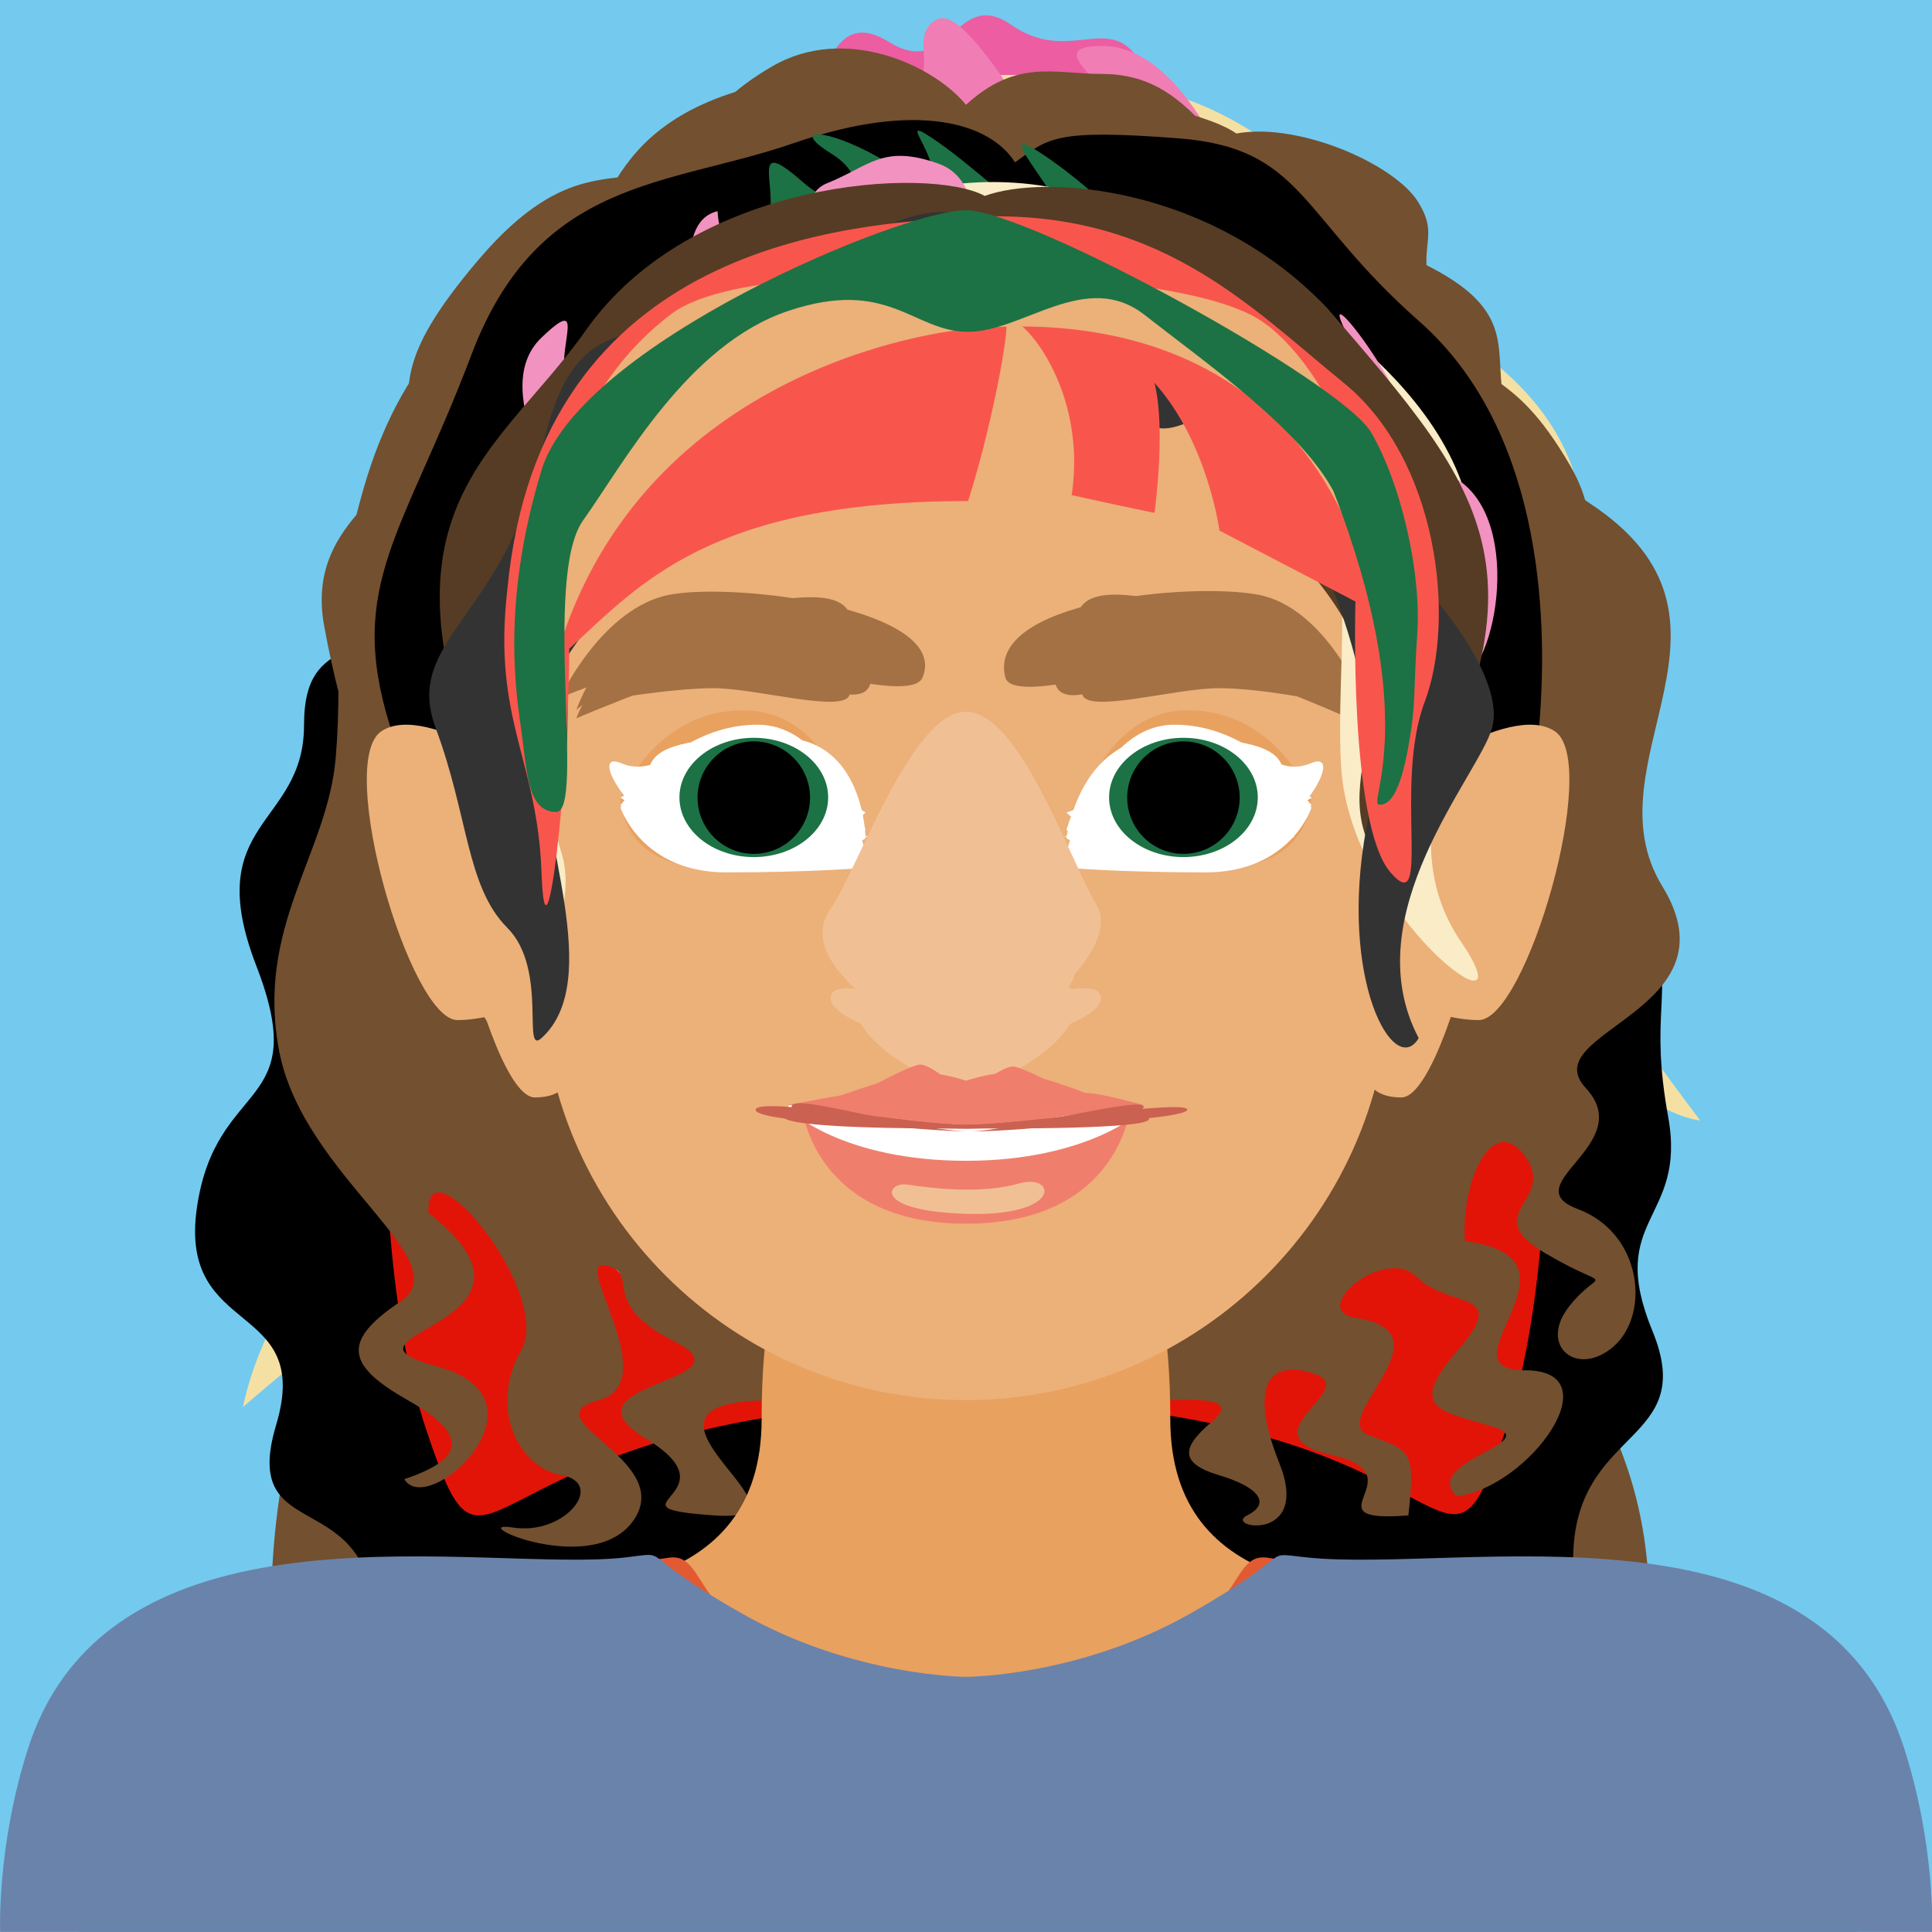 <?xml version="1.0" encoding="UTF-8" standalone="no"?>
<!DOCTYPE svg PUBLIC "-//W3C//DTD SVG 1.1//EN" "http://www.w3.org/Graphics/SVG/1.1/DTD/svg11.dtd">
<svg width="100%" height="100%" viewBox="0 0 500 500" version="1.1" xmlns="http://www.w3.org/2000/svg" xmlns:xlink="http://www.w3.org/1999/xlink" xml:space="preserve" xmlns:serif="http://www.serif.com/" style="fill-rule:evenodd;clip-rule:evenodd;stroke-linejoin:round;stroke-miterlimit:2;">
    <g id="avatarcreator">
        <rect id="BG" x="0" y="0" width="500" height="500" style="fill:#73caee;"/>
        <path id="hair1" d="M193.054,60.155C181.504,57.605 174.661,57.208 156.337,71.337C121.952,105.178 97.237,125.594 97.237,197.589C97.237,269.584 74.672,288.49 57.479,305.363C85.417,294.299 105.834,290 107.983,279.255C109.057,297.522 71.448,324.386 62.852,364.144C85.417,344.803 101.453,332.983 114.926,317.939C100.461,351.25 85.417,382.412 99.386,418.947C113.355,455.481 233.792,464.375 252.06,494C322.674,423.386 404.289,494.165 407.513,418.947C411.811,320.088 364.8,327.61 378.769,288.926C390.589,298.597 416.378,335.132 419.602,358.772C414.229,315.79 392.738,250 392.738,250C392.738,250 418.528,286.777 440.019,290C417.453,259.913 411.542,251.728 407.513,214.988C403.484,178.247 387.15,97.67 359.857,71.337C332.564,45.003 292.805,29.959 273.463,29.959C254.121,29.959 215.555,18.17 193.054,60.155Z" style="fill:#f5e0a4;"/>
        <g id="hair2">
            <path d="M228.404,59.618C227.295,50.774 180.517,44.678 204.007,30.812C214.234,24.775 213.928,0.869 230.038,10.85C246.148,20.831 247.257,-3.567 261.674,6.414C276.091,16.395 286.072,4.196 293.835,14.177C301.598,24.158 289.399,24.158 299.38,35.248C309.361,46.338 282.902,45.245 281.636,56.319C279.868,71.786 229.513,68.463 228.404,59.618Z" style="fill:#ec5da2;"/>
            <path d="M140.143,231.539C133.031,223.776 127.486,200.124 124.159,187.552C120.832,174.981 112.708,160.564 114.926,146.147C117.144,131.73 118.421,121.749 130.162,101.787C141.903,81.825 155.211,69.72 169.628,61.356C184.045,52.992 210.661,47.447 233.949,43.011C257.238,38.575 263.892,57.428 280.527,57.428C297.162,57.428 322.669,54.194 339.304,71.337C355.939,88.479 363.702,107.332 373.682,119.531C383.663,131.73 389.208,172.763 380.336,196.052C371.464,219.34 336.833,256.353 342.631,289.207C345.958,308.06 356.914,317.274 356.914,317.274C356.914,317.274 338.195,325.804 317.124,303.624C318.233,310.278 316.269,324.949 325.141,337.148C309.615,334.93 309.361,328.022 289.399,326.913C269.437,325.804 202.6,307.33 199.571,322.477C197.353,333.567 189.59,335.785 187.372,344.657C178.5,332.458 177.391,325.804 186.263,305.842C175.173,312.496 179.609,315.223 157.429,322.731C161.865,310.278 160.756,313.605 156.32,280.335C151.884,247.065 147.255,239.302 140.143,231.539Z" style="fill:#f07db4;"/>
        </g>
        <path id="hair3" d="M253.756,45.61C253.756,45.61 263.658,24.423 305.658,38.423C370.602,80.888 396.896,99.209 403.271,191.82C409.645,284.43 386.767,290.082 394.563,322.125C402.359,354.168 432.079,370.667 426.066,432.676C420.054,494.685 91.915,526.25 70.19,427.198C68.242,353.127 95.429,334.598 99.53,306.392C103.632,278.185 91.872,257.212 96.19,213.574C100.509,169.936 81.956,113.169 150.775,66.586C234.631,9.825 253.756,45.61 253.756,45.61Z" style="fill:#73502f;"/>
        <path id="hair4" d="M263.586,47.007C242.906,42.396 240.473,32.664 214.927,48.479C189.381,64.293 184.515,49.44 158.969,71.337C133.423,93.233 148.643,93.488 125.219,110.519C101.794,127.55 100.578,120.251 99.362,148.23C98.145,176.209 78.681,161.466 78.681,187.693C78.681,213.92 51.752,212.289 66.35,250C80.947,287.711 55.815,278.731 50.95,312.624C46.084,346.516 81.197,336.295 71.465,368.776C61.733,401.257 96.929,382.921 96.929,421.304C96.929,459.686 162.125,454.371 177.301,461.669C192.478,468.968 317.522,465.338 348.657,451.525C379.793,437.713 407.131,438.312 407.131,403.69C407.131,369.069 439.811,374.006 427.646,344.447C415.481,314.887 436.594,316.009 431.728,289.078C426.862,262.146 433.027,258.497 428.161,237.816C423.295,217.136 408.347,210.27 404.698,195.673C401.048,181.075 405.914,182.291 401.048,164.044C396.182,145.797 391.091,156.745 378.431,134.849C365.77,112.952 373.407,108.793 359.857,93.233C346.307,77.674 337.791,77.164 326.843,71.337C315.895,65.509 317.111,50.912 291.565,54.561C266.019,58.21 284.266,51.618 263.586,47.007Z"/>
        <path id="hair5" d="M250,362.807C118.233,363.752 128.171,423.605 110.207,369.713C92.207,315.713 98.207,207.713 120.207,133.713C142.207,59.713 219.362,47.174 244.694,46.571C270.026,45.969 358.479,58.022 379.793,129.713C401.793,203.713 407.793,315.713 389.793,369.713C371.793,423.713 381.767,361.861 250,362.807Z" style="fill:#e21408;"/>
        <path id="hair6" d="M202.562,47.111C194.9,42.6 178.203,30.077 152.114,58.254C126.024,86.43 88.244,124.673 97.848,163.654C115.589,235.66 142.782,255.488 140.143,286.795C137.504,318.102 142.721,310.797 161.506,330.625C180.29,350.453 194.9,361.918 207.423,362.447C219.946,362.975 303.431,368.193 315.954,350.453C328.477,332.712 343.087,337.93 351.435,319.146C359.784,300.361 359.784,277.403 365.002,258.619C370.219,239.834 397.352,215.625 402.57,187.552C407.788,159.48 422.398,125.042 389.004,95.822C355.609,66.602 335.533,28.029 290.908,21.729C202.205,9.206 210.225,51.622 202.562,47.111Z" style="fill:#f5e0a4;"/>
        <g id="hair7" transform="matrix(1,0,0,1.088,0,-20.843)">
            <path d="M275.776,58.254C270.559,56.166 250.731,19.642 242.382,23.816C234.034,27.99 245.513,39.114 231.947,40.335C218.38,41.556 212.119,45.731 210.032,51.992C207.944,58.254 191.247,62.428 184.986,54.079C178.725,45.731 170.376,59.374 169.332,71.337C168.289,83.299 150.609,64.515 140.143,81.212C129.677,97.909 117.154,112.231 126.546,122.289C125.503,136.521 98.37,140.695 125.503,193.917C128.633,221.05 137.043,237.747 140.143,237.747C143.243,237.747 355.234,229.399 359.857,229.399C364.48,229.399 368.654,203.31 378.046,193.917C387.438,184.525 398.917,152.175 381.177,128.173C363.436,104.171 371.785,92.691 355.088,78.081C338.391,63.471 324.824,71.82 321.693,66.602C318.563,61.384 306.04,30.077 285.169,30.077C264.297,30.077 301.866,45.731 285.169,50.949C268.471,56.166 280.994,60.341 275.776,58.254Z" style="fill:#f07db4;"/>
        </g>
        <path id="hair8" d="M255.949,34.251C236.121,27.99 229.859,11.293 190.204,23.816C150.548,36.339 158.958,65.636 140.143,71.337C121.328,77.038 103.588,93.735 94.196,126.085C84.803,158.436 88.978,170.959 86.891,196.005C84.803,221.05 66.019,239.834 72.281,272.185C78.542,304.536 119.241,326.451 103.588,336.886C87.934,347.322 90.021,353.57 105.675,362.447C121.328,371.324 120.285,377.585 104.631,382.803C110.893,393.239 144.287,361.932 112.98,353.583C81.673,345.235 148.461,343.148 110.893,313.928C109.849,294.1 143.243,334.799 134.895,349.409C126.546,364.019 133.851,379.673 145.33,381.76C156.81,383.847 146.374,397.413 132.808,395.326C119.241,393.239 153.679,408.892 164.115,393.239C174.55,377.585 136.982,367.136 154.723,362.447C172.463,357.758 147.418,325.407 156.81,327.494C166.202,329.581 154.169,336.886 174.795,347.322C195.422,357.758 143.243,357.758 167.245,372.368C191.247,386.978 154.723,390.108 184.986,392.195C215.249,394.282 156.81,364.005 196.465,362.447C236.121,360.888 225.267,362.962 250,362.447C274.733,361.932 283.081,362.962 297.691,362.447C312.301,361.932 320.65,361.932 313.345,368.193C306.04,374.455 304.996,378.629 315.432,381.76C325.868,384.89 328.998,389.065 322.737,392.195C316.476,395.326 339.434,399.5 331.086,378.629C322.737,357.758 328.998,351.496 340.478,355.67C351.957,359.845 321.693,371.324 344.652,376.542C367.61,381.76 337.347,394.282 364.48,392.195C366.567,374.455 364.48,375.498 354.044,371.324C343.608,367.15 376.017,344.871 350.913,341.061C338.279,339.143 358.36,322.164 366.709,330.513C375.058,338.861 390.992,333.586 377.426,349.24C363.86,364.893 372.828,365.063 386.395,369.237C399.961,373.411 367.61,378.115 377.003,387.242C395.787,384.89 417.613,354.627 394.699,354.627C371.785,354.627 413.527,325.407 379.09,321.233C378.046,305.579 386.306,287.688 394.699,299.242C403.092,310.797 382.22,313.928 399.961,324.363C417.702,334.799 414.571,327.494 406.222,337.93C397.874,348.365 408.31,356.714 417.702,348.365C427.094,340.017 425.007,319.146 408.31,312.884C391.612,306.623 423.963,296.187 410.397,281.577C396.83,266.967 450.052,261.749 430.225,229.399C410.397,197.048 457.357,160.523 411.44,130.26C365.523,99.996 412.631,85.386 359.857,64.515C307.083,43.644 341.521,37.382 301.866,27.99C262.21,18.598 275.776,40.513 255.949,34.251Z" style="fill:#73502f;"/>
        <path id="hair9" d="M250,27.129C241.918,17.129 218.918,6.129 199.918,17.129C180.918,28.129 181.918,37.129 170.918,43.129C159.918,49.129 146.918,40.129 123.918,67.129C100.918,94.129 106.684,100.129 105.301,114.129C103.918,128.129 78.918,135.129 83.918,162.129C88.918,189.129 93.918,198.129 98.918,208.129C103.918,218.129 81.684,242.129 105.301,261.129C128.918,280.129 120.368,278.129 129.143,284.129C137.918,290.129 127.918,305.129 151.918,314.129C175.918,323.129 222.082,313.129 250,316.129C277.918,319.129 336.918,331.129 349.918,315.129C362.918,299.129 361.918,292.129 369.918,283.129C377.918,274.129 385.918,270.129 401.918,245.129C417.918,220.129 415.391,198.129 406.154,177.129C396.918,156.129 421.391,146.129 406.154,120.129C390.918,94.129 383.918,102.129 373.918,83.129C363.918,64.129 373.918,63.129 366.918,52.129C359.918,41.129 329.918,29.129 314.918,36.129C304.918,24.129 296.918,19.129 284.918,19.129C272.918,19.129 263.082,15.129 250,27.129Z" style="fill:#73502f;"/>
        <path id="hair10" d="M262.673,42.027C256.449,32.068 237.775,25.844 205.408,37.048C173.04,48.252 139.428,45.762 122,91.823C104.571,137.884 89.632,151.322 100.836,187.552C112.04,223.782 138.183,266.109 151.877,298.476C165.571,330.844 338.612,305.462 349.816,288.898C361.02,272.333 395.877,217.302 398.367,187.552C400.857,157.803 398.367,110.497 367.245,83.109C336.122,55.721 337.367,38.293 305,35.803C272.632,33.313 271.387,35.803 262.673,42.027Z"/>
        <path id="hair11" d="M140.143,210.089C133.204,191.415 126.968,175.981 126.968,162.287C126.968,148.593 128.651,105.264 164.038,80.366C199.425,55.468 235.033,47.491 251.441,47.491C267.848,47.491 294.593,57.45 334.285,83.593C373.976,109.736 376.224,151.336 376.224,163.785C376.224,176.234 369.898,187.68 366.082,208.844C362.265,230.007 261.428,263.136 221.591,264C181.755,264.864 147.082,228.762 140.143,210.089Z" style="fill:#e21408;"/>
        <path id="hair12" d="M139.258,176.23C137.576,153.779 136.724,115.765 153.994,92.45C171.264,69.135 196.295,65.702 198.885,57.066C201.476,48.431 193.704,34.818 207.521,46.907C221.337,58.996 226.518,46.765 215.292,39.857C204.066,32.949 213.565,32.949 227.381,40.721C241.197,48.492 241.558,53.705 241.558,45.934C241.558,38.162 231.525,28.993 242.75,36.764C253.976,44.536 265.407,57.069 273.178,57.069C280.95,57.069 253.354,28.972 269.72,39.855C286.086,50.738 294.735,63.111 303.37,65.702C312.005,68.292 330.845,75.415 340.498,89.875C350.152,104.335 365.455,133.91 360.328,175.367C355.402,215.194 140.939,198.682 139.258,176.23Z" style="fill:#1c7244;"/>
        <path id="neck1" d="M248.824,475.24C149.093,474.76 112.728,413.242 140.143,413.242C167.665,413.242 206.621,413.242 206.621,367.242C206.621,321.242 216.621,299.242 250,299.242L250.39,299.243C283.457,299.414 293.379,321.422 293.379,367.242C293.379,413.242 332.335,413.242 359.857,413.242C387.379,413.242 350.621,475.242 250,475.242L248.824,475.24Z" style="fill:#e8a15f;"/>
        <g id="neck2" transform="matrix(1.219,0,0,1,-54.76,0)">
            <path d="M248.824,475.24C149.093,474.76 112.728,413.242 140.143,413.242C167.665,413.242 206.621,413.242 206.621,367.242C206.621,321.242 216.621,299.242 250,299.242L250.39,299.243C283.457,299.414 293.379,321.422 293.379,367.242C293.379,413.242 332.335,413.242 359.857,413.242C387.379,413.242 350.621,475.242 250,475.242L248.824,475.24Z" style="fill:#e8a15f;"/>
        </g>
        <g id="head1" transform="matrix(1.257,0,0,1.19,-64.312,46.961)">
            <path d="M337.379,112.806C337.379,61.852 298.226,20.485 250,20.485C201.774,20.485 162.621,61.852 162.621,112.806L162.621,157.679C162.621,208.632 201.774,250 250,250C298.226,250 337.379,208.632 337.379,157.679L337.379,112.806Z" style="fill:#ecb079;"/>
        </g>
        <g id="head2" transform="matrix(1.257,0,0,1.268,-64.312,45.355)">
            <path d="M337.379,107.098C337.379,59.295 298.226,20.485 250,20.485C201.774,20.485 162.621,59.295 162.621,107.098L162.621,163.387C162.621,211.19 201.774,250 250,250C298.226,250 337.379,211.19 337.379,163.387L337.379,107.098Z" style="fill:#ecb079;"/>
        </g>
        <path id="ears1" d="M359.857,204.242C359.857,204.242 370.379,181.242 382.379,189.242C394.379,197.242 375.019,264 362.699,264C350.379,264 353.857,255.242 353.857,255.242L359.857,204.242ZM141.223,204.242C141.223,204.242 130.701,181.242 118.701,189.242C106.701,197.242 126.061,264 138.381,264C150.701,264 147.223,255.242 147.223,255.242L141.223,204.242Z" style="fill:#ecb079;"/>
        <path id="ears2" d="M359.857,204.242C359.857,204.242 390.379,181.242 402.379,189.242C414.379,197.242 395.019,264 382.699,264C370.379,264 353.857,255.242 353.857,255.242L359.857,204.242ZM141.223,204.242C141.223,204.242 110.701,181.242 98.701,189.242C86.701,197.242 106.061,264 118.381,264C130.701,264 147.223,255.242 147.223,255.242L141.223,204.242Z" style="fill:#ecb079;"/>
        <g id="ears3" transform="matrix(1,0,0,1.263,0,-49.414)">
            <path d="M359.857,204.242C359.857,204.242 370.379,181.242 382.379,189.242C394.379,197.242 375.019,264 362.699,264C350.379,264 353.857,255.242 353.857,255.242L359.857,204.242ZM141.223,204.242C141.223,204.242 130.701,181.242 118.701,189.242C106.701,197.242 126.061,264 138.381,264C150.701,264 147.223,255.242 147.223,255.242L141.223,204.242Z" style="fill:#ecb079;"/>
        </g>
        <g id="ears4" transform="matrix(0.986,0,0,1.093,3.48,-17.495)">
            <path d="M359.857,204.242C359.857,204.242 388.966,195.453 392.379,196.828C395.791,198.202 381.104,264 368.784,264C356.464,264 353.857,255.242 353.857,255.242L359.857,204.242ZM141.223,204.242C141.223,204.242 105.526,195.453 100.617,196.828C95.707,198.202 119.977,264 132.297,264C144.617,264 147.223,255.242 147.223,255.242L141.223,204.242Z" style="fill:#ecb079;"/>
        </g>
        <path id="shirt1" d="M42.379,500C42.379,500 41.624,481.008 48.379,459.242C66.379,401.242 162.379,405.242 172.379,403.242C182.379,401.242 178.379,415.242 202.379,429.242C226.379,443.242 250.54,443.242 250.54,443.242C250.54,443.242 274.701,443.242 298.701,429.242C322.701,415.242 318.701,401.242 328.701,403.242C338.701,405.242 434.701,401.242 452.701,459.242C459.456,481.008 458.701,500 458.701,500L42.379,500Z" style="fill:#e25a32;"/>
        <g id="shirt2" transform="matrix(1.106,0,0,1,-26.476,0)">
            <path d="M42.379,500C42.379,500 41.624,481.008 48.379,459.242C66.379,401.242 162.379,405.242 172.379,403.242C182.379,401.242 178.379,415.242 202.379,429.242C226.379,443.242 250.54,443.242 250.54,443.242C250.54,443.242 274.701,443.242 298.701,429.242C322.701,415.242 318.701,401.242 328.701,403.242C338.701,405.242 434.701,401.242 452.701,459.242C459.456,481.008 458.701,500 458.701,500L42.379,500Z" style="fill:#6aaa88;"/>
        </g>
        <g id="shirt3" transform="matrix(1.201,0,0,1.163,-50.86,-81.529)">
            <path d="M42.379,500C42.379,500 41.624,481.008 48.379,459.242C66.379,401.242 147.4,420.362 177.386,416.643C187.499,415.388 178.379,415.242 202.379,429.242C226.379,443.242 250.54,443.242 250.54,443.242C250.54,443.242 274.701,443.242 298.701,429.242C322.701,415.242 313.567,415.512 323.694,416.643C357.011,420.362 434.701,401.242 452.701,459.242C459.456,481.008 458.701,500 458.701,500L42.379,500Z" style="fill:#6a83aa;"/>
        </g>
        <g id="eyelids" transform="matrix(1.064,0,0,1.37,-16.496,-73.103)">
            <path d="M224.379,210.456C224.379,210.456 218.379,187.552 196.379,187.552C174.379,187.552 166.379,204.242 166.379,204.242C166.379,204.242 166.379,217.242 188.379,217.242C210.379,217.242 224.379,210.456 224.379,210.456ZM276.379,210.456C276.379,210.456 282.379,187.552 304.379,187.552C326.379,187.552 334.379,204.242 334.379,204.242C334.379,204.242 334.379,217.242 312.379,217.242C290.379,217.242 276.379,210.456 276.379,210.456Z" style="fill:#e8a15f;"/>
        </g>
        <g id="eyes1" transform="matrix(1,0,0,1.287,-0.379,-53.908)">
            <path d="M224.379,210.456C224.379,210.456 224.166,190.217 202.166,190.217C180.166,190.217 166.379,204.242 166.379,204.242C166.379,204.242 174.336,214.199 196.336,214.199C218.336,214.199 224.379,210.456 224.379,210.456ZM276.379,210.456C276.379,210.456 279.486,190.217 301.486,190.217C323.486,190.217 334.379,204.242 334.379,204.242C334.379,204.242 327.869,214.199 305.869,214.199C283.869,214.199 276.379,210.456 276.379,210.456Z" style="fill:#fff;"/>
        </g>
        <path id="eyes2" d="M218.213,217.04C222.504,223.005 218,190.982 196,190.982C174,190.982 170.637,201.584 160.593,197.466C150.549,193.348 168.17,221.859 190.17,221.859C212.17,221.859 213.923,211.074 218.213,217.04ZM283.143,217.04C278.852,223.005 283.356,190.982 305.356,190.982C327.356,190.982 329.363,201.584 339.407,197.466C349.451,193.348 333.186,221.859 311.186,221.859C289.186,221.859 287.434,211.074 283.143,217.04Z" style="fill:#fff;"/>
        <g id="eyes3" transform="matrix(1,0,0,1.04,-0.379,-4.063)">
            <path d="M224.379,210.456C224.379,210.456 218.379,187.552 196.379,187.552C174.379,187.552 166.379,204.242 166.379,204.242C166.379,204.242 166.379,217.242 188.379,217.242C210.379,217.242 224.379,210.456 224.379,210.456ZM276.379,210.456C276.379,210.456 282.379,187.552 304.379,187.552C326.379,187.552 334.379,204.242 334.379,204.242C334.379,204.242 334.379,217.242 312.379,217.242C290.379,217.242 276.379,210.456 276.379,210.456Z" style="fill:#fff;"/>
        </g>
        <path id="eyes4" d="M224,224.585C224,224.585 218,187.552 196,187.552C174,187.552 160.593,209.04 160.593,209.04C160.593,209.04 166,225.776 188,225.776C210,225.776 224,224.585 224,224.585ZM276,224.585C276,224.585 282,187.552 304,187.552C326,187.552 339.407,209.04 339.407,209.04C339.407,209.04 334,225.776 312,225.776C290,225.776 276,224.585 276,224.585Z" style="fill:#fff;"/>
        <path id="eyes5" d="M224,220.896C224,220.896 218,190.982 196,190.982C174,190.982 160.593,208.339 160.593,208.339C160.593,208.339 166,221.859 188,221.859C210,221.859 224,220.896 224,220.896ZM276,220.896C276,220.896 282,190.982 304,190.982C326,190.982 339.407,208.339 339.407,208.339C339.407,208.339 334,221.859 312,221.859C290,221.859 276,220.896 276,220.896Z" style="fill:#fff;"/>
        <path id="eyes6" d="M224,210.284C212.11,202.919 210.094,191.29 196,190.982C179.457,190.675 176.014,202.575 160.593,206.42C174.56,210.266 180.216,221.206 195.347,221.859C211.294,220.878 211.4,211.118 224,210.284ZM277.633,210.284C289.216,202.919 291.181,191.29 304.912,190.982C321.028,190.675 324.383,202.575 339.407,206.42C325.8,210.266 320.289,221.206 305.548,221.859C290.011,220.878 289.908,211.118 277.633,210.284Z" style="fill:#fff;"/>
        <path id="eyes7" d="M224,210.284C208.218,205.445 222.765,190.982 196,190.982C152.378,190.982 177.236,205.289 160.593,206.42C176.61,209.659 165.619,221.415 192.186,221.859C199.794,221.986 215.55,218.284 224,210.284ZM276,210.284C291.782,205.445 277.235,190.982 304,190.982C345.515,190.982 322.764,205.289 339.407,206.42C323.39,209.659 334.381,221.415 307.814,221.859C300.206,221.986 284.45,218.284 276,210.284Z" style="fill:#fff;"/>
        <path id="eyes8" d="M221.893,221.859C214.539,210.713 214.336,189.929 196,190.982C152.378,190.982 177.236,205.289 160.593,206.42C176.61,209.659 165.619,221.415 192.186,221.859C199.794,221.986 214.496,218.254 221.893,221.859ZM278.107,221.859C285.461,210.713 285.664,189.929 304,190.982C347.622,190.982 322.764,205.289 339.407,206.42C323.39,209.659 334.381,221.415 307.814,221.859C300.206,221.986 285.504,218.254 278.107,221.859Z" style="fill:#fff;"/>
        <path id="eyes9" d="M225.054,216.892C213.486,211.014 215.39,193.09 196,190.982C171.342,199.411 168.808,201.075 160.593,206.42C168.182,211.766 184.583,221.415 192.186,221.859C199.783,222.302 217.657,213.288 225.054,216.892ZM274.962,216.876C286.53,210.998 284.626,193.074 304.016,190.967C328.673,199.395 331.208,201.059 339.423,206.405C331.834,211.75 315.433,221.399 307.83,221.843C300.233,222.286 282.359,213.272 274.962,216.876Z" style="fill:#fff;"/>
        <path id="eyes10" d="M225.054,216.892C213.486,211.014 215.39,193.09 196,190.982C169.235,194.143 180.397,204.811 165.861,216.478C173.45,221.824 184.583,221.415 192.186,221.859C199.783,222.302 217.657,213.288 225.054,216.892ZM275.806,216.892C287.374,211.014 285.47,193.09 304.859,190.982C331.624,194.143 320.462,204.811 334.999,216.478C327.41,221.824 316.276,221.415 308.673,221.859C301.077,222.302 283.202,213.288 275.806,216.892Z" style="fill:#fff;"/>
        <g id="Iris" transform="matrix(1,0,0,0.818,0,37.525)">
            <path d="M195.083,187.552C205.704,187.552 214.326,196.007 214.326,206.42C214.326,216.834 205.704,225.289 195.083,225.289C184.462,225.289 175.839,216.834 175.839,206.42C175.839,196.007 184.462,187.552 195.083,187.552ZM306.272,187.552C316.893,187.552 325.516,196.007 325.516,206.42C325.516,216.834 316.893,225.289 306.272,225.289C295.651,225.289 287.029,216.834 287.029,206.42C287.029,196.007 295.651,187.552 306.272,187.552Z" style="fill:#1c7244;"/>
        </g>
        <path id="Pupills1" d="M195.083,196.363C200.634,196.363 205.14,200.87 205.14,206.42C205.14,211.971 200.634,216.478 195.083,216.478C189.532,216.478 185.025,211.971 185.025,206.42C185.025,200.87 189.532,196.363 195.083,196.363ZM306.272,196.363C311.823,196.363 316.33,200.87 316.33,206.42C316.33,211.971 311.823,216.478 306.272,216.478C300.722,216.478 296.215,211.971 296.215,206.42C296.215,200.87 300.722,196.363 306.272,196.363Z"/>
        <path id="Pupills2" d="M195.083,191.865C187.049,191.865 180.527,198.387 180.527,206.42C180.527,214.454 187.049,220.976 195.083,220.976C203.116,220.976 209.638,214.454 209.638,206.42C209.638,198.387 203.116,191.865 195.083,191.865ZM306.272,191.865C298.239,191.865 291.717,198.387 291.717,206.42C291.717,214.454 298.239,220.976 306.272,220.976C314.306,220.976 320.828,214.454 320.828,206.42C320.828,198.387 314.306,191.865 306.272,191.865Z"/>
        <g id="brows1" transform="matrix(1,0,0,1,-4.587,4.587)">
            <path d="M161.133,174.766C161.133,174.766 178.07,160.868 189.189,160.868C200.308,160.868 222.546,167.354 224.399,162.721C226.252,158.088 211.427,150.675 193.822,152.528C176.217,154.382 161.133,174.766 161.133,174.766ZM348.041,174.766C348.041,174.766 331.104,160.868 319.985,160.868C308.866,160.868 286.629,167.354 284.775,162.721C282.922,158.088 297.748,150.675 315.353,152.528C332.958,154.382 348.041,174.766 348.041,174.766Z" style="fill:#a37143;"/>
        </g>
        <g id="brows2" transform="matrix(1,0,0,1,-4.587,17.23)">
            <path d="M159.026,164.231C159.026,164.231 178.07,160.868 189.189,160.868C200.308,160.868 222.546,167.354 224.399,162.721C226.252,158.088 211.427,150.675 193.822,152.528C176.217,154.382 159.026,164.231 159.026,164.231ZM346.988,164.231C346.988,164.231 331.104,160.868 319.985,160.868C308.866,160.868 286.629,167.354 284.775,162.721C282.922,158.088 297.748,150.675 315.353,152.528C332.958,154.382 346.988,164.231 346.988,164.231Z" style="fill:#a37143;"/>
        </g>
        <g id="brows3" transform="matrix(1,0,0,1,-4.587,4.587)">
            <path d="M160.079,162.123C160.079,162.123 178.07,160.868 189.189,160.868C200.308,160.868 222.546,167.354 224.399,162.721C226.252,158.088 211.427,150.675 193.822,152.528C176.217,154.382 160.079,162.123 160.079,162.123ZM346.988,162.123C346.988,162.123 331.104,160.868 319.985,160.868C308.866,160.868 286.629,167.354 284.775,162.721C282.922,158.088 297.748,150.675 315.353,152.528C332.958,154.382 346.988,162.123 346.988,162.123Z" style="fill:#a37143;"/>
        </g>
        <g id="brows4" transform="matrix(1,0,0,1,-4.587,4.587)">
            <path d="M161.133,174.766C161.133,174.766 178.07,160.868 189.189,160.868C200.308,160.868 231.779,173.576 233.881,164.828C235.984,156.08 202.998,152.782 185.393,154.636C167.788,156.489 161.133,174.766 161.133,174.766ZM348.041,174.766C348.041,174.766 331.104,160.868 319.985,160.868C308.866,160.868 274.566,171.469 272.132,163.774C269.698,156.08 308.283,151.729 325.888,153.582C343.493,155.435 348.041,174.766 348.041,174.766Z" style="fill:#a37143;"/>
        </g>
        <g id="brows5" transform="matrix(1,0,0,1.755,-4.587,-110.349)">
            <path d="M164.294,160.959C164.294,160.959 178.07,163.269 189.189,163.269C200.308,163.269 222.546,167.354 224.399,162.721C226.252,158.088 211.427,150.675 193.822,152.528C176.217,154.382 164.294,160.959 164.294,160.959ZM351.202,160.959C351.202,160.959 331.104,163.269 319.985,163.269C308.866,163.269 286.629,167.354 284.775,162.721C282.922,158.088 297.748,150.675 315.353,152.528C332.958,154.382 351.202,160.959 351.202,160.959Z" style="fill:#a37143;"/>
        </g>
        <g id="brows6" transform="matrix(1,0,0,1.755,-4.587,-110.349)">
            <path d="M155.865,162.76C155.865,162.76 178.07,159.067 189.189,159.067C200.308,159.067 220.22,162.924 223.346,158.519C230.467,148.483 211.427,150.675 193.822,152.528C176.217,154.382 155.865,162.76 155.865,162.76ZM352.256,162.76C352.256,162.76 331.104,159.067 319.985,159.067C308.866,159.067 285.777,163.124 283.722,158.519C278.708,147.282 297.748,150.675 315.353,152.528C332.958,154.382 352.256,162.76 352.256,162.76Z" style="fill:#a37143;"/>
        </g>
        <g id="brows7" transform="matrix(1,0,0,1.755,-4.587,-110.349)">
            <path d="M149.544,165.761C149.544,165.761 178.07,159.067 189.189,159.067C200.308,159.067 240.238,167.165 243.364,162.76C250.485,152.724 195.623,148.711 178.018,150.564C160.413,152.418 149.544,165.761 149.544,165.761ZM357.524,166.362C357.524,166.362 331.104,159.067 319.985,159.067C308.866,159.067 266.812,167.365 264.757,162.76C259.743,151.523 312.498,148.711 330.103,150.564C347.708,152.418 357.524,166.362 357.524,166.362Z" style="fill:#a37143;"/>
        </g>
        <g id="brows8" transform="matrix(1,0,0,1,0,6.321)">
            <path d="M149.171,177.398C149.171,177.398 168.215,160.968 179.334,160.968C190.453,160.968 221.954,174.594 225.08,166.863C232.201,149.25 191.036,150.636 173.431,153.889C155.826,157.141 149.171,177.398 149.171,177.398ZM349.168,177.398C349.168,177.398 330.124,160.968 319.005,160.968C307.886,160.968 276.385,174.594 273.259,166.863C266.138,149.25 307.302,150.636 324.908,153.889C342.513,157.141 349.168,177.398 349.168,177.398Z" style="fill:#a37143;"/>
        </g>
        <g id="brows9" transform="matrix(1,0,0,1,0,10.536)">
            <path d="M152.331,168.97C152.331,168.97 177.697,160.968 188.816,160.968C199.935,160.968 221.954,174.594 225.08,166.863C232.201,149.25 196.304,147.476 178.699,150.728C161.094,153.98 152.331,168.97 152.331,168.97ZM344.953,168.97C344.953,168.97 317.481,162.022 306.362,162.022C295.243,162.022 276.385,174.594 273.259,166.863C266.138,149.25 303.088,148.529 320.693,151.782C338.298,155.034 344.953,168.97 344.953,168.97Z" style="fill:#a37143;"/>
        </g>
        <g id="brows10" transform="matrix(1,0,0,0.422,0,100.48)">
            <path d="M149.171,202.382C149.171,202.382 185.072,165.965 196.191,165.965C207.31,165.965 221.954,174.594 225.08,166.863C232.201,149.25 191.036,150.636 173.431,153.889C155.826,157.141 149.171,202.382 149.171,202.382ZM349.168,202.382C349.168,202.382 312.213,163.466 301.094,163.466C289.975,163.466 276.385,174.594 273.259,166.863C266.138,149.25 307.302,150.636 324.908,153.889C342.513,157.141 349.168,202.382 349.168,202.382Z" style="fill:#a37143;"/>
        </g>
        <g id="nose01" transform="matrix(1,0,0,1,0,8.339)">
            <path d="M249.917,262.791C242.796,262.741 225.565,256.281 225.565,250C225.565,243.694 241.317,179.354 250,179.354L250.025,179.354C258.714,179.482 274.435,243.701 274.435,250C274.435,256.306 257.069,262.792 250,262.792L249.917,262.791Z" style="fill:#f0c094;"/>
        </g>
        <g id="nose02" transform="matrix(1,0,0,1,0,8.339)">
            <path d="M249.917,262.791C242.796,262.741 225.565,256.281 225.565,250C225.565,243.694 238.05,250.997 250,250.997C261.95,250.997 274.435,243.701 274.435,250C274.435,256.306 257.069,262.792 250,262.792L249.917,262.791Z" style="fill:#f0c094;"/>
        </g>
        <g id="nose03" transform="matrix(1.431,0,0,1,-107.796,8.339)">
            <path d="M249.917,262.791C242.796,262.741 225.565,256.281 225.565,250C225.565,243.694 238.05,250.997 250,250.997C261.95,250.997 274.435,243.701 274.435,250C274.435,256.306 257.069,262.792 250,262.792L249.917,262.791Z" style="fill:#f0c094;"/>
        </g>
        <g id="nose04" transform="matrix(0.698,0,0,1,75.457,8.339)">
            <path d="M249.917,262.791C242.796,262.741 225.565,256.281 225.565,250C225.565,243.694 238.05,250.997 250,250.997C261.95,250.997 274.435,243.701 274.435,250C274.435,256.306 257.069,262.792 250,262.792L249.917,262.791Z" style="fill:#f0c094;"/>
        </g>
        <g id="nose05" transform="matrix(0.526,0,0,1,118.575,8.339)">
            <path d="M249.917,262.791C242.796,262.741 225.565,256.281 225.565,250C225.565,243.694 225.263,179.354 250,179.354C274.737,179.354 274.435,243.701 274.435,250C274.435,256.306 257.069,262.792 250,262.792L249.917,262.791Z" style="fill:#f0c094;"/>
        </g>
        <g id="nose06" transform="matrix(0.526,0,0,0.874,118.575,30.986)">
            <path d="M249.917,262.791C242.796,262.741 225.565,256.281 225.565,250C225.565,243.694 225.263,179.354 250,179.354C274.737,179.354 274.435,243.701 274.435,250C274.435,256.306 257.069,262.792 250,262.792L249.917,262.791Z" style="fill:#f0c094;"/>
        </g>
        <g id="nose07" transform="matrix(0.828,0,0,1.686,43.118,-171.949)">
            <path d="M249.917,262.791C242.796,262.741 225.565,256.281 225.565,250C225.565,243.694 238.05,250.997 250,250.997C261.95,250.997 274.435,243.701 274.435,250C274.435,256.306 257.069,262.792 250,262.792L249.917,262.791Z" style="fill:#f0c094;"/>
        </g>
        <g id="nose08" transform="matrix(1.172,0,0,1.686,-43.118,-171.949)">
            <path d="M249.917,262.791C242.796,262.741 225.565,256.281 225.565,250C225.565,243.694 238.05,250.997 250,250.997C261.95,250.997 274.435,243.701 274.435,250C274.435,256.306 257.069,262.792 250,262.792L249.917,262.791Z" style="fill:#f0c094;"/>
        </g>
        <g id="nose10" transform="matrix(1.172,0,0,1.686,-43.118,-161.919)">
            <path d="M249.917,262.791C242.796,262.741 225.565,256.281 225.565,250C225.565,243.694 238.05,250.997 250,250.997C261.95,250.997 274.435,243.701 274.435,250C274.435,256.306 257.069,262.792 250,262.792L249.917,262.791Z" style="fill:#f0c094;"/>
        </g>
        <g id="nose11" transform="matrix(1.172,0,0,1.686,-43.118,-161.919)">
            <path d="M250,256.543C242.221,256.543 228.261,253.716 228.261,247.435C228.261,241.129 238.05,251.184 250,251.184C261.95,251.184 272.637,238.011 272.637,244.31C272.637,250.616 257.779,256.543 250,256.543Z" style="fill:#f0c094;"/>
        </g>
        <g id="nose12" transform="matrix(1.172,0,0,1.686,-43.118,-161.919)">
            <path d="M250,256.543C242.221,256.543 220.592,253.552 230.058,244.31C235.768,238.736 238.054,224.674 250.005,224.674C261.955,224.674 263.516,236.68 269.942,244.31C276.367,251.94 257.779,256.543 250,256.543Z" style="fill:#f0c094;"/>
        </g>
        <g id="nose13" transform="matrix(1.172,0,0,1.686,-43.118,-161.919)">
            <path d="M250,256.543C242.221,256.543 220.592,253.552 230.058,244.31C235.768,238.736 238.05,205.302 250,205.302C261.95,205.302 263.516,236.68 269.942,244.31C276.367,251.94 257.779,256.543 250,256.543Z" style="fill:#f0c094;"/>
        </g>
        <g id="nose14" transform="matrix(1.172,0,0,1.686,-43.118,-161.919)">
            <path d="M250,256.543C242.221,256.543 220.592,242.929 230.058,233.687C235.768,228.113 238.05,205.302 250,205.302C261.95,205.302 263.516,226.057 269.942,233.687C276.367,241.317 257.779,256.543 250,256.543Z" style="fill:#f0c094;"/>
        </g>
        <g id="nose15" transform="matrix(1.172,0,0,1.686,-43.118,-161.919)">
            <path d="M250,256.543C242.221,256.543 210.707,244.803 220.174,235.562C225.884,229.987 238.05,205.302 250,205.302C261.95,205.302 272.502,227.307 278.928,234.937C285.353,242.567 257.779,256.543 250,256.543Z" style="fill:#f0c094;"/>
        </g>
        <path id="lips1" d="M250,305.353C228.449,305.353 207.645,287.13 207.645,287.13C207.645,287.13 237.796,284.142 241.032,284.142C244.267,284.142 250,285.993 250,285.993L250,285.995C250,285.995 255.743,284.142 258.979,284.142C262.215,284.142 292.365,287.357 292.365,287.357C292.365,287.357 271.551,305.363 250,305.363L250,305.353Z" style="fill:#f07e6d;"/>
        <path id="lips2" d="M250.005,311.685C225.075,311.685 207.645,287.13 207.645,287.13C207.645,287.13 237.796,277.82 241.032,277.82C244.267,277.82 250,279.672 250,279.672L250,279.674C250,279.674 255.743,277.82 258.979,277.82C262.215,277.82 292.365,287.357 292.365,287.357C292.365,287.357 274.936,311.685 250.005,311.685Z" style="fill:#f07e6d;"/>
        <path id="lips3" d="M250.005,311.685C225.075,311.685 207.645,287.13 207.645,287.13C207.645,287.13 237.796,285.993 241.032,285.993C244.267,285.993 250,287.847 250,287.847C250,287.847 255.743,285.993 258.979,285.993C262.215,285.993 292.365,287.357 292.365,287.357C292.365,287.357 274.936,311.685 250.005,311.685Z" style="fill:#f07e6d;"/>
        <path id="lips4" d="M250.005,305.194C213.295,305.822 207.645,287.13 207.645,287.13C207.645,287.13 228.385,283.337 231.62,283.337C234.856,283.337 247.448,285.96 250.005,285.993C252.563,286.026 265.479,283.013 268.715,283.013C271.951,283.013 292.365,287.357 292.365,287.357C292.365,287.357 286.716,304.566 250.005,305.194Z" style="fill:#f07e6d;"/>
        <path id="lips5" d="M250,312.469C213.289,313.097 207.645,287.13 207.645,287.13C207.645,287.13 228.385,279.314 231.62,279.314C234.856,279.314 247.448,281.937 250.005,281.97C252.563,282.003 265.479,278.99 268.715,278.99C271.951,278.99 292.365,287.357 292.365,287.357C292.365,287.357 286.711,311.84 250,312.469Z" style="fill:#f07e6d;"/>
        <path id="lips6" d="M250.005,308.211C232.121,309.125 207.645,287.13 207.645,287.13C207.645,287.13 228.385,283.013 231.62,283.013C234.856,283.013 247.448,281.937 250.005,281.97C252.563,282.003 265.479,283.013 268.715,283.013C271.951,283.013 292.365,287.357 292.365,287.357C292.365,287.357 267.89,307.297 250.005,308.211Z" style="fill:#f07e6d;"/>
        <path id="lips7" d="M250.005,308.211C232.121,309.125 217.654,291.011 217.654,291.011C217.654,291.011 228.385,283.013 231.62,283.013C234.856,283.013 247.448,281.937 250.005,281.97C252.563,282.003 265.479,283.013 268.715,283.013C271.951,283.013 282.357,291.011 282.357,291.011C282.357,291.011 267.89,307.297 250.005,308.211Z" style="fill:#f07e6d;"/>
        <path id="lips8" d="M250.005,308.245C232.121,309.158 213.15,288.008 213.15,288.008C213.15,288.008 234.89,275.506 238.126,275.506C241.362,275.506 247.448,281.937 250.005,281.97C252.563,282.003 258.974,276.006 262.209,276.006C265.445,276.006 287.361,288.509 287.361,288.509C287.361,288.509 267.89,307.331 250.005,308.245Z" style="fill:#f07e6d;"/>
        <path id="lips9" d="M252.294,302.751C222.687,303.109 204.007,285.993 204.007,285.993C204.007,285.993 219.782,282.831 223.018,282.831C226.253,282.831 247.448,285.96 250.005,285.993C252.563,286.026 278.202,282.874 281.438,282.874C284.673,282.874 296.003,285.993 296.003,285.993C296.003,285.993 281.902,302.392 252.294,302.751Z" style="fill:#f07e6d;"/>
        <path id="lips10" d="M250.009,316.689C210.841,316.689 207.645,287.13 207.645,287.13C207.645,287.13 237.796,284.142 241.032,284.142C244.267,284.142 250,285.993 250,285.993L250,285.995C250,285.995 255.743,284.142 258.979,284.142C262.215,284.142 292.365,287.357 292.365,287.357C292.365,287.357 289.177,316.689 250.009,316.689Z" style="fill:#f07e6d;"/>
        <path id="lips11" d="M250,314.132C225.671,313.387 229.455,305.746 234.751,306.564C241.519,307.61 254.223,309.042 263.725,306.28C273.227,303.518 275.353,314.908 250,314.132Z" style="fill:#f0c094;"/>
        <path id="mouth1" d="M249.889,296.029C230.98,295.99 203.582,287.534 204.012,286.183C204.443,284.833 231.17,291.106 250,291.106L250.221,291.106C269.042,291.068 295.219,285.033 295.988,286.183C296.757,287.334 268.912,296.029 250,296.029L249.889,296.029Z" style="fill:#cb6151;"/>
        <path id="mouth2" d="M250.005,300.415C218.352,300.415 203.582,287.534 204.012,286.183C204.443,284.833 231.17,291.106 250,291.106L250.221,291.106C269.042,291.068 295.219,285.033 295.988,286.183C296.757,287.334 281.658,300.415 250.005,300.415Z" style="fill:#fff;"/>
        <path id="mouth3" d="M250.891,292.793C240.472,292.793 204.203,289.627 204.884,286.227C205.566,282.828 236.744,292.794 251.223,292.794C265.701,292.794 295.975,289.409 296.003,286.445C296.031,283.482 261.309,292.793 250.891,292.793Z" style="fill:#cb6151;"/>
        <path id="mouth4" d="M250,292.062C239.582,292.062 204.69,291.576 205.372,288.176C206.054,284.777 235.527,291.088 250.005,291.088C264.484,291.088 295.854,285.435 296.003,288.151C296.152,290.867 260.418,292.062 250,292.062Z" style="fill:#cb6151;"/>
        <path id="mouth5" d="M250,292.062C239.582,292.062 201.89,292.136 202.572,288.737C203.253,285.337 235.527,291.088 250.005,291.088C264.484,291.088 297.254,286.835 297.403,289.551C297.552,292.267 260.418,292.062 250,292.062Z" style="fill:#cb6151;"/>
        <path id="mouth6" d="M250,292.062C239.582,292.062 194.889,290.57 195.571,287.171C196.252,283.772 235.527,291.088 250.005,291.088C264.484,291.088 307.107,284.455 307.256,287.171C307.405,289.887 260.418,292.062 250,292.062Z" style="fill:#cb6151;"/>
        <path id="bangs1" d="M196.244,71.337C201.789,62.973 240.603,36.357 284.963,51.883C329.323,67.408 382.554,101.787 381.445,143.929C380.336,186.071 359.266,216.013 378.118,243.738C396.971,271.463 349.285,237.084 347.067,198.27C344.849,159.455 359.266,117.313 308.252,95.133C257.238,72.953 229.513,86.261 210.661,80.716C204.007,90.697 204.007,97.351 179.609,113.986C155.211,130.621 133.031,180.526 145.23,220.449C148.557,230.43 143.928,244.063 140.143,250C136.358,255.937 144.121,221.305 131.922,204.242C119.723,187.18 107.524,146.147 126.377,123.967C145.23,101.787 148.557,85.152 160.756,77.389C172.955,69.626 189.59,59.739 196.244,71.337Z" style="fill:#f9ecc6;"/>
        <path id="bangs2" d="M140.143,204.242C123.05,192.725 109.742,171.654 115.287,142.82C134.14,166.109 137.274,145.038 146.797,140.602C149.666,132.839 125.075,101.787 140.143,87.37C155.211,72.953 138.576,98.46 150.775,104.005C162.974,109.55 182.936,92.915 182.936,92.915C182.936,92.915 171.291,57.982 185.708,54.655C186.817,75.726 213.988,76.28 213.988,76.28C213.988,76.28 202.898,51.883 213.988,47.447C225.077,43.011 228.404,37.223 242.821,42.335C257.238,47.447 250.54,71.337 250.54,71.337C250.54,71.337 299.434,76.743 301.625,67.085C303.816,57.428 280.527,62.973 274.982,58.537C287.181,51.883 328.214,61.957 312.688,71.337C297.162,80.716 364.811,125.076 354.83,97.351C325.996,49.665 384.846,123.967 359.857,121.749C334.868,119.531 337.086,112.877 337.086,112.877C337.086,112.877 367.029,167.218 375.9,149.474C384.772,131.73 362.593,106.223 377.009,123.967C394.753,135.057 386.99,176.09 375.9,177.199C364.811,178.308 343.74,117.313 327.105,102.896C310.47,88.479 286.176,71.46 260.617,72.207C235.058,72.953 189.59,78.498 167.41,110.659C145.23,142.82 140.601,166.109 140.143,180.526C139.685,194.943 146.146,201.343 140.143,204.242Z" style="fill:#f292c0;"/>
        <path id="bangs3" d="M251.623,71.39C250.306,71.915 239.474,76.168 230.099,78.043C220.099,80.043 215.14,95.656 195.14,107.656C175.14,119.656 164.099,122.043 152.099,142.043C140.099,162.043 155.675,203.243 135.98,225.776C89.222,133.814 127.18,120.18 151.621,85.473C179.245,46.247 240.499,42.946 254.866,50.704C270.268,45.019 313.026,47.935 343.374,79.61C385.374,128.316 404.301,148.768 358.816,226.1C337.881,198.779 374.802,184.942 333.658,142.043C321.658,122.043 325.658,98.043 305.658,86.043C285.658,74.043 281.658,80.043 271.658,78.043C261.658,76.043 251.756,71.337 251.756,71.337L251.623,71.39Z" style="fill:#563c24;"/>
        <g id="bangs4" transform="matrix(1,0,0,1.251,0,-13.791)">
            <path d="M261.621,73.128C259.558,74.729 255.87,76.931 250.54,77.674C241.82,78.891 242.906,74.025 227.092,76.458C211.278,78.891 205.195,75.241 194.247,98.354C183.299,121.467 169.917,114.169 161.402,128.766C152.887,143.364 140.722,147.013 140.143,165.261C139.564,183.508 156.536,213.92 140.143,225.776C134.967,229.52 141.938,211.487 131.301,202.971C120.664,194.456 121.258,179.858 112.743,161.611C104.227,143.364 130.99,138.498 140.143,104.437C149.296,70.375 168.701,86.189 184.515,71.337C200.329,56.484 196.68,70.375 228.308,58.21C248.728,50.357 257.485,58.115 261.127,64.6C265.396,60.59 272.76,57.122 284.266,61.86C304.946,70.375 306.163,77.674 314.678,81.324C323.194,84.973 331.709,80.107 345.09,94.705C358.471,109.303 346.645,115.385 359.857,125.117C373.069,134.849 389.508,151.879 386.154,161.611C382.801,171.343 350.294,200.23 367.156,225.776C360.904,234.292 346.307,213.92 353.606,182.291C360.904,150.663 334.142,109.303 320.761,100.787C307.379,92.272 304.946,105.653 291.565,95.921C278.184,86.189 286.699,79.597 276.967,77.419C271.522,76.201 265.697,74.442 261.621,73.128Z" style="fill:#333;"/>
        </g>
        <path id="bangs5" d="M250,56.227C220.798,58.045 139.779,62.347 131.301,152.616C127.413,186.275 139.104,196.429 140.143,225.776C141.182,255.124 147.302,201.575 147.302,167.915C165.662,151.086 183.951,129.666 250.54,129.666C255.93,112.836 260.52,89.887 260.52,83.767C260.52,77.647 281.94,97.536 277.35,128.136C291.12,131.196 298.77,132.726 298.77,132.726C298.77,132.726 301.83,111.306 298.77,99.066C312.539,114.366 315.599,137.316 315.599,137.316L350.789,155.675C350.789,155.675 349.036,213.258 359.857,225.776C370.678,238.294 360.6,203.105 368.699,181.685C376.798,160.265 372.208,118.956 347.729,99.066C323.249,79.177 299.149,53.167 250,56.227Z" style="fill:#f8564d;"/>
        <path id="bangs6" d="M140.143,187.552C134.286,119.46 158.848,92.56 173.729,81.267C188.61,69.975 235.012,71.337 251.596,71.337C268.18,71.337 306.873,72.849 323.95,81.595C341.028,90.341 363.901,130.506 359.857,187.552C354.077,77.106 268.69,83.382 250,85.208C231.31,87.034 152.976,102.858 140.143,187.552Z" style="fill:#ecb079;"/>
        <path id="bangs7" d="M249.885,54.409C233.345,54.409 150.004,89.125 140.143,121.671C130.282,154.218 133.133,176.611 134.773,188.003C136.413,199.395 136.342,210.135 143.936,210.135C151.53,210.135 140.384,149.461 150.895,134.69C161.406,119.919 178.017,89.125 204.053,80.446C230.09,71.767 236.274,85.871 250.54,85.871C264.806,85.871 281.079,69.598 296.267,81.531C311.456,93.465 336.408,110.823 345.087,127.096C367.869,185.679 354.014,207.857 356.834,208.229C359.655,208.601 362.361,205.013 364.46,193.381C366.559,181.75 365.699,180.254 366.784,163.981C367.869,147.708 362.445,124.926 354.851,111.908C347.256,98.889 266.424,54.409 249.885,54.409Z" style="fill:#1c7244;"/>
    </g>
</svg>

